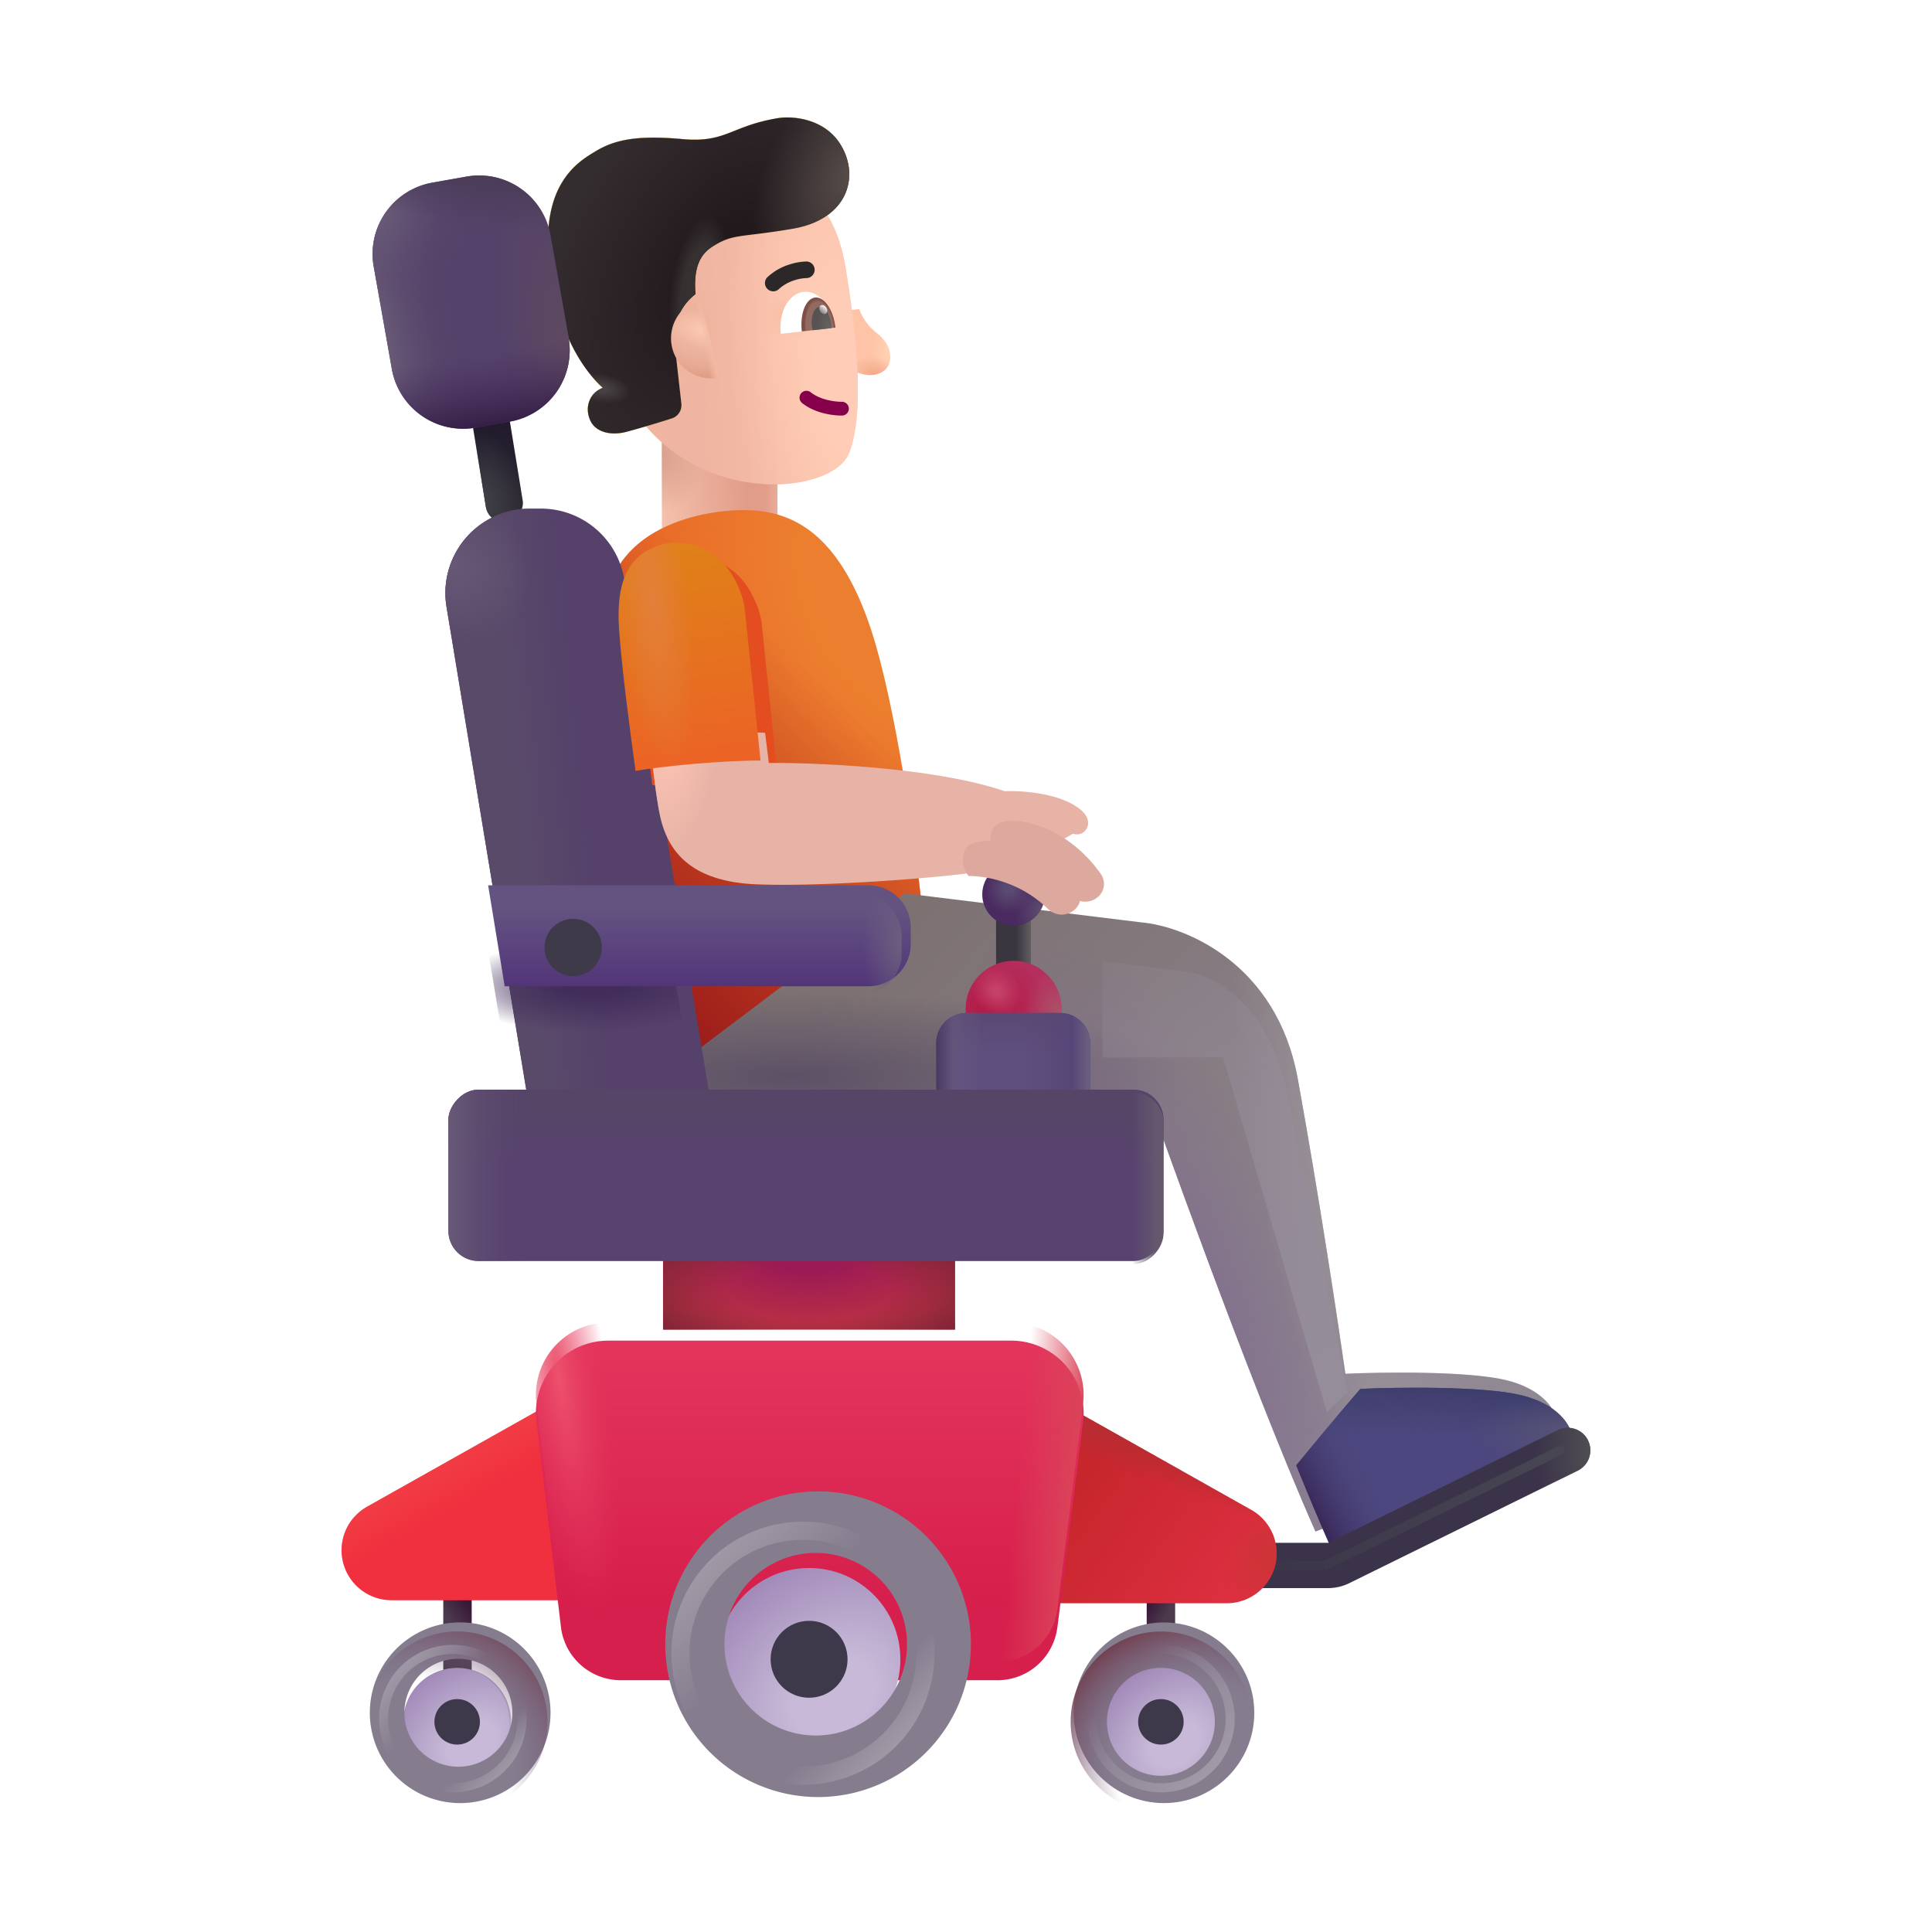 <svg xmlns="http://www.w3.org/2000/svg" width="1em" height="1em" viewBox="0 0 32 32"><g fill="none"><path fill="url(#IconifyId195ad048a32870fdf129993)" d="M0 0h1.914v2.752H0z" transform="matrix(-1 0 0 1 12.877 6.959)"/><path fill="url(#IconifyId195ad048a32870fdf129994)" d="M0 0h1.914v2.752H0z" transform="matrix(-1 0 0 1 12.877 6.959)"/><path fill="url(#IconifyId195ad048a32870fdf130046)" d="M0 0h1.914v2.752H0z" transform="matrix(-1 0 0 1 12.877 6.959)"/><path fill="#EC7F2F" d="m15.27 15.022l-3.792 3.118l-1.44-8.172c.196-1.362 1.875-1.576 2.518-1.507c.642.068 1.37.437 1.875 1.978c.405 1.234.728 3.57.84 4.583"/><path fill="url(#IconifyId195ad048a32870fdf129995)" d="m15.27 15.022l-3.792 3.118l-1.44-8.172c.196-1.362 1.875-1.576 2.518-1.507c.642.068 1.37.437 1.875 1.978c.405 1.234.728 3.57.84 4.583"/><path fill="url(#IconifyId195ad048a32870fdf130047)" d="m15.27 15.022l-3.792 3.118l-1.44-8.172c.196-1.362 1.875-1.576 2.518-1.507c.642.068 1.37.437 1.875 1.978c.405 1.234.728 3.57.84 4.583"/><g filter="url(#IconifyId195ad048a32870fdf130080)"><path fill="url(#IconifyId195ad048a32870fdf130048)" d="m19.15 15.527l-3.914-.48l-4.53 3.426h8.582s1.636 4.634 2.75 7.144c1.096-.411 4-1.833 4-1.833c-.02-.163-.218-.526-.849-.677c-.63-.15-2.033-.131-2.655-.103c-.117-.825-.439-2.956-.788-4.882s-1.876-2.532-2.595-2.595"/><path fill="url(#IconifyId195ad048a32870fdf129996)" d="m19.15 15.527l-3.914-.48l-4.53 3.426h8.582s1.636 4.634 2.75 7.144c1.096-.411 4-1.833 4-1.833c-.02-.163-.218-.526-.849-.677c-.63-.15-2.033-.131-2.655-.103c-.117-.825-.439-2.956-.788-4.882s-1.876-2.532-2.595-2.595"/><path fill="url(#IconifyId195ad048a32870fdf129997)" d="m19.15 15.527l-3.914-.48l-4.53 3.426h8.582s1.636 4.634 2.75 7.144c1.096-.411 4-1.833 4-1.833c-.02-.163-.218-.526-.849-.677c-.63-.15-2.033-.131-2.655-.103c-.117-.825-.439-2.956-.788-4.882s-1.876-2.532-2.595-2.595"/><path fill="url(#IconifyId195ad048a32870fdf129998)" d="m19.15 15.527l-3.914-.48l-4.53 3.426h8.582s1.636 4.634 2.75 7.144c1.096-.411 4-1.833 4-1.833c-.02-.163-.218-.526-.849-.677c-.63-.15-2.033-.131-2.655-.103c-.117-.825-.439-2.956-.788-4.882s-1.876-2.532-2.595-2.595"/></g><path fill="#4C477E" d="M21.47 24.271c.196.485.388.943.567 1.346c1.097-.411 4-1.833 4-1.833c-.02-.163-.217-.526-.848-.677c-.63-.15-2.033-.131-2.655-.103c0-.006-.48.55-1.065 1.267"/><path fill="url(#IconifyId195ad048a32870fdf129999)" d="M21.47 24.271c.196.485.388.943.567 1.346c1.097-.411 4-1.833 4-1.833c-.02-.163-.217-.526-.848-.677c-.63-.15-2.033-.131-2.655-.103c0-.006-.48.55-1.065 1.267"/><path fill="url(#IconifyId195ad048a32870fdf130049)" d="M21.47 24.271c.196.485.388.943.567 1.346c1.097-.411 4-1.833 4-1.833c-.02-.163-.217-.526-.848-.677c-.63-.15-2.033-.131-2.655-.103c0-.006-.48.55-1.065 1.267"/><path fill="url(#IconifyId195ad048a32870fdf130000)" d="M21.47 24.271c.196.485.388.943.567 1.346c1.097-.411 4-1.833 4-1.833c-.02-.163-.217-.526-.848-.677c-.63-.15-2.033-.131-2.655-.103c0-.006-.48.55-1.065 1.267"/><path fill="url(#IconifyId195ad048a32870fdf130050)" d="M0 0h.578v1.285H0z" transform="matrix(-1 0 0 1 17.076 15.124)"/><path fill="url(#IconifyId195ad048a32870fdf130051)" d="M0 0h.471v1.492H0z" transform="matrix(-1 0 0 1 7.813 26.315)"/><path fill="url(#IconifyId195ad048a32870fdf130052)" d="M0 0h.471v1.492H0z" transform="matrix(-1 0 0 1 19.464 26.315)"/><g filter="url(#IconifyId195ad048a32870fdf130081)"><path fill="#3B3349" fill-rule="evenodd" d="M26.303 23.857a.375.375 0 0 0-.502-.17l-3.788 1.864l-.01.003h-1.427a.375.375 0 0 0 0 .75h1.426a.8.8 0 0 0 .343-.08l3.787-1.865a.375.375 0 0 0 .17-.502" clip-rule="evenodd"/><path fill="url(#IconifyId195ad048a32870fdf130001)" fill-rule="evenodd" d="M26.303 23.857a.375.375 0 0 0-.502-.17l-3.788 1.864l-.01.003h-1.427a.375.375 0 0 0 0 .75h1.426a.8.8 0 0 0 .343-.08l3.787-1.865a.375.375 0 0 0 .17-.502" clip-rule="evenodd"/></g><g filter="url(#IconifyId195ad048a32870fdf130082)"><path stroke="url(#IconifyId195ad048a32870fdf130053)" stroke-linecap="round" stroke-width=".15" d="m25.842 24.023l-3.89 1.906h-1.227"/></g><circle cx=".794" cy=".794" r=".794" fill="url(#IconifyId195ad048a32870fdf130002)" transform="matrix(-1 0 0 1 17.582 15.915)"/><circle cx=".794" cy=".794" r=".794" fill="url(#IconifyId195ad048a32870fdf130003)" transform="matrix(-1 0 0 1 17.582 15.915)"/><circle cx=".794" cy=".794" r=".794" fill="url(#IconifyId195ad048a32870fdf130004)" transform="matrix(-1 0 0 1 17.582 15.915)"/><circle cx=".518" cy=".518" r=".518" fill="#4A2A60" transform="matrix(-1 0 0 1 17.305 14.296)"/><circle cx=".518" cy=".518" r=".518" fill="url(#IconifyId195ad048a32870fdf130005)" transform="matrix(-1 0 0 1 17.305 14.296)"/><circle cx=".518" cy=".518" r=".518" fill="url(#IconifyId195ad048a32870fdf130006)" transform="matrix(-1 0 0 1 17.305 14.296)"/><g filter="url(#IconifyId195ad048a32870fdf130083)"><path fill="url(#IconifyId195ad048a32870fdf130054)" d="m20.72 25.156l-3.058-1.72l-.961 3.269h3.62a.827.827 0 0 0 .4-1.549"/><path fill="url(#IconifyId195ad048a32870fdf130007)" d="m20.72 25.156l-3.058-1.72l-.961 3.269h3.62a.827.827 0 0 0 .4-1.549"/><path fill="url(#IconifyId195ad048a32870fdf130055)" d="m20.72 25.156l-3.058-1.72l-.961 3.269h3.62a.827.827 0 0 0 .4-1.549"/></g><g filter="url(#IconifyId195ad048a32870fdf130084)"><path fill="#F0303E" d="m6.08 25.156l3.059-1.72l1.054 3.269H6.48a.827.827 0 0 1-.399-1.549"/><path fill="url(#IconifyId195ad048a32870fdf130056)" d="m6.08 25.156l3.059-1.72l1.054 3.269H6.48a.827.827 0 0 1-.399-1.549"/></g><path fill="#5E4F7F" d="M18.056 17.278a.5.5 0 0 0-.5-.5h-1.549a.5.5 0 0 0-.5.5v.82h2.549z"/><path fill="url(#IconifyId195ad048a32870fdf130057)" d="M18.056 17.278a.5.5 0 0 0-.5-.5h-1.549a.5.5 0 0 0-.5.5v.82h2.549z"/><path fill="url(#IconifyId195ad048a32870fdf130058)" d="M18.056 17.278a.5.5 0 0 0-.5-.5h-1.549a.5.5 0 0 0-.5.5v.82h2.549z"/><path fill="url(#IconifyId195ad048a32870fdf130059)" d="M18.056 17.278a.5.5 0 0 0-.5-.5h-1.549a.5.5 0 0 0-.5.5v.82h2.549z"/><path fill="url(#IconifyId195ad048a32870fdf130060)" d="M18.056 17.278a.5.5 0 0 0-.5-.5h-1.549a.5.5 0 0 0-.5.5v.82h2.549z"/><path fill="url(#IconifyId195ad048a32870fdf130061)" d="M18.056 17.278a.5.5 0 0 0-.5-.5h-1.549a.5.5 0 0 0-.5.5v.82h2.549z"/><rect width=".619" height="2.008" fill="url(#IconifyId195ad048a32870fdf130062)" rx=".31" transform="scale(-1 1)rotate(9.205 -45.303 -48.78)"/><rect width=".619" height="2.008" fill="url(#IconifyId195ad048a32870fdf130008)" rx=".31" transform="scale(-1 1)rotate(9.205 -45.303 -48.78)"/><path fill="url(#IconifyId195ad048a32870fdf130009)" d="M0 0h4.836v1.273H0z" transform="matrix(-1 0 0 1 15.818 20.749)"/><path fill="url(#IconifyId195ad048a32870fdf130010)" d="M0 0h4.836v1.273H0z" transform="matrix(-1 0 0 1 15.818 20.749)"/><g filter="url(#IconifyId195ad048a32870fdf130085)"><path fill="#55416A" d="M10.04 9.296a1.4 1.4 0 0 0-1.382-1.172h-.182a1.4 1.4 0 0 0-1.38 1.628l1.378 8.346h3.02z"/><path fill="url(#IconifyId195ad048a32870fdf130063)" d="M10.04 9.296a1.4 1.4 0 0 0-1.382-1.172h-.182a1.4 1.4 0 0 0-1.38 1.628l1.378 8.346h3.02z"/><path fill="url(#IconifyId195ad048a32870fdf130011)" d="M10.04 9.296a1.4 1.4 0 0 0-1.382-1.172h-.182a1.4 1.4 0 0 0-1.38 1.628l1.378 8.346h3.02z"/></g><path fill="url(#IconifyId195ad048a32870fdf130012)" d="M10.04 9.296a1.4 1.4 0 0 0-1.382-1.172h-.182a1.4 1.4 0 0 0-1.38 1.628l1.378 8.346h3.02z"/><g filter="url(#IconifyId195ad048a32870fdf130086)"><rect width="11.844" height="2.839" fill="#58426F" rx=".5" transform="matrix(-1 0 0 1 19.271 18.098)"/><rect width="11.844" height="2.839" fill="url(#IconifyId195ad048a32870fdf130064)" rx=".5" transform="matrix(-1 0 0 1 19.271 18.098)"/><rect width="11.844" height="2.839" fill="url(#IconifyId195ad048a32870fdf130065)" rx=".5" transform="matrix(-1 0 0 1 19.271 18.098)"/></g><rect width="11.844" height="2.839" fill="url(#IconifyId195ad048a32870fdf130066)" rx=".5" transform="matrix(-1 0 0 1 19.271 18.098)"/><g filter="url(#IconifyId195ad048a32870fdf130087)"><path fill="url(#IconifyId195ad048a32870fdf130067)" d="M14.935 15.514a.7.7 0 0 0-.7-.7h-6.3l.274 1.671h6.026a.7.7 0 0 0 .7-.7z"/></g><path fill="url(#IconifyId195ad048a32870fdf130013)" d="M14.935 15.514a.7.7 0 0 0-.7-.7h-6.3l.274 1.671h6.026a.7.7 0 0 0 .7-.7z"/><circle cx=".475" cy=".475" r=".475" fill="#3E3A4A" transform="matrix(-1 0 0 1 9.968 15.218)"/><g filter="url(#IconifyId195ad048a32870fdf130088)"><circle cx="1.496" cy="1.496" r="1.496" fill="#857D8E" transform="matrix(-1 0 0 1 20.725 27.023)"/></g><circle cx="1.496" cy="1.496" r="1.496" fill="url(#IconifyId195ad048a32870fdf130014)" transform="matrix(-1 0 0 1 20.725 27.023)"/><circle cx=".894" cy=".894" r=".894" fill="url(#IconifyId195ad048a32870fdf130015)" transform="matrix(-1 0 0 1 20.122 27.625)"/><circle cx=".894" cy=".894" r=".894" fill="url(#IconifyId195ad048a32870fdf130016)" transform="matrix(-1 0 0 1 8.466 27.625)"/><g filter="url(#IconifyId195ad048a32870fdf130089)"><path fill="#857D8E" fill-rule="evenodd" d="M7.572 30.015a1.496 1.496 0 1 1 0-2.993a1.496 1.496 0 0 1 0 2.993m0-.603a.894.894 0 1 1 0-1.787a.894.894 0 0 1 0 1.787" clip-rule="evenodd"/></g><path fill="url(#IconifyId195ad048a32870fdf130017)" fill-rule="evenodd" d="M7.572 30.015a1.496 1.496 0 1 1 0-2.993a1.496 1.496 0 0 1 0 2.993m0-.603a.894.894 0 1 1 0-1.787a.894.894 0 0 1 0 1.787" clip-rule="evenodd"/><g filter="url(#IconifyId195ad048a32870fdf130090)"><circle cx=".377" cy=".377" r=".377" fill="#3E384B" transform="matrix(-1 0 0 1 19.605 28.142)"/></g><g filter="url(#IconifyId195ad048a32870fdf130091)"><circle cx=".377" cy=".377" r=".377" fill="#3E384B" transform="matrix(-1 0 0 1 7.949 28.142)"/></g><g filter="url(#IconifyId195ad048a32870fdf130092)"><path fill="url(#IconifyId195ad048a32870fdf130068)" d="m17.514 26.654l.425-3.4a1.2 1.2 0 0 0-1.191-1.349h-6.672a1.2 1.2 0 0 0-1.191 1.343l.406 3.4a1 1 0 0 0 .993.882h6.237a1 1 0 0 0 .992-.876"/></g><path fill="url(#IconifyId195ad048a32870fdf130069)" d="m17.514 26.654l.425-3.4a1.2 1.2 0 0 0-1.191-1.349h-6.672a1.2 1.2 0 0 0-1.191 1.343l.406 3.4a1 1 0 0 0 .993.882h6.237a1 1 0 0 0 .992-.876"/><path fill="url(#IconifyId195ad048a32870fdf130018)" d="m17.514 26.654l.425-3.4a1.2 1.2 0 0 0-1.191-1.349h-6.672a1.2 1.2 0 0 0-1.191 1.343l.406 3.4a1 1 0 0 0 .993.882h6.237a1 1 0 0 0 .992-.876"/><circle cx="1.512" cy="1.512" r="1.512" fill="url(#IconifyId195ad048a32870fdf130019)" transform="matrix(-1 0 0 1 14.913 25.971)"/><g filter="url(#IconifyId195ad048a32870fdf130093)"><path fill="#857D8E" fill-rule="evenodd" d="M13.4 30.015a2.531 2.531 0 1 1 0-5.063a2.531 2.531 0 0 1 0 5.063m0-1.02a1.512 1.512 0 1 1 0-3.023a1.512 1.512 0 0 1 0 3.023" clip-rule="evenodd"/></g><g filter="url(#IconifyId195ad048a32870fdf130094)"><path stroke="url(#IconifyId195ad048a32870fdf130070)" stroke-width=".3" d="M13.3 29.412a2.029 2.029 0 1 1 0-4.058a2.029 2.029 0 0 1 0 4.058Z" clip-rule="evenodd"/></g><g filter="url(#IconifyId195ad048a32870fdf130095)"><path stroke="url(#IconifyId195ad048a32870fdf130071)" stroke-width=".15" d="M7.5 29.612a1.146 1.146 0 1 1 0-2.292a1.146 1.146 0 0 1 0 2.292Z" clip-rule="evenodd"/></g><g filter="url(#IconifyId195ad048a32870fdf130096)"><path fill="#E44D1F" d="m12.614 10.31l.262 2.525c-.687 0-1.69.102-2.07.172c-.074-.522-.232-1.725-.274-2.355c-.05-.788.17-1.098.424-1.268c.155-.103.596-.3 1.084 0c.39.24.545.717.574.925"/></g><g filter="url(#IconifyId195ad048a32870fdf130097)"><path stroke="url(#IconifyId195ad048a32870fdf130072)" stroke-width=".15" d="M19.229 29.612a1.146 1.146 0 1 1 0-2.292a1.146 1.146 0 0 1 0 2.292Z" clip-rule="evenodd"/></g><g filter="url(#IconifyId195ad048a32870fdf130098)"><circle cx=".637" cy=".637" r=".637" fill="#3E384B" transform="matrix(-1 0 0 1 14.038 26.846)"/></g><g filter="url(#IconifyId195ad048a32870fdf130099)"><path fill="#E6B3A6" d="m12.534 12.937l-.062-.5a5.2 5.2 0 0 0-1.883.265c.01.164.05.597.125 1.016c.094.523.367 1.184 1.633 1.23c1.265.047 3.468-.152 3.726-.222a2 2 0 0 1 .532-.063l.968-.555c.195.07.375-.187.133-.39c-.325-.281-.98-.326-1.266-.313c-1.125-.387-3.073-.474-3.906-.468"/><path fill="url(#IconifyId195ad048a32870fdf130020)" d="m12.534 12.937l-.062-.5a5.2 5.2 0 0 0-1.883.265c.01.164.05.597.125 1.016c.094.523.367 1.184 1.633 1.23c1.265.047 3.468-.152 3.726-.222a2 2 0 0 1 .532-.063l.968-.555c.195.07.375-.187.133-.39c-.325-.281-.98-.326-1.266-.313c-1.125-.387-3.073-.474-3.906-.468"/></g><g filter="url(#IconifyId195ad048a32870fdf130100)"><path fill="#DDA89D" d="M18.239 14.585c-.367-.533-.853-.754-1.057-.812c-.215-.083-.641-.137-.735.051a.43.43 0 0 0 .023.422c.643.083 1.02.403 1.261.675a.32.32 0 0 0 .44.047a.284.284 0 0 0 .068-.383"/></g><g filter="url(#IconifyId195ad048a32870fdf130101)"><path fill="#DDA89D" d="M17.836 14.776c-.417-.495-.921-.668-1.13-.707c-.223-.062-.651-.075-.726.121a.43.43 0 0 0 .062.418a1.95 1.95 0 0 1 1.32.55a.32.32 0 0 0 .442.005a.284.284 0 0 0 .032-.387"/></g><path fill="url(#IconifyId195ad048a32870fdf130021)" d="M14.511 5.508a.9.9 0 0 1-.28-.389l-.164.019l.115 1.022c.21.102.486.051.548-.144c.053-.168-.022-.361-.219-.508"/><path fill="url(#IconifyId195ad048a32870fdf130022)" d="M14.511 5.508a.9.9 0 0 1-.28-.389l-.164.019l.115 1.022c.21.102.486.051.548-.144c.053-.168-.022-.361-.219-.508"/><g filter="url(#IconifyId195ad048a32870fdf130102)"><path fill="url(#IconifyId195ad048a32870fdf130073)" d="M14.21 4.655c-.118-.724-.393-1.049-.516-1.139l-3.392.383l.267 2.881c1.005 1.84 3.418 1.652 3.699.914s.077-2.2-.059-3.039"/><path fill="url(#IconifyId195ad048a32870fdf130023)" d="M14.21 4.655c-.118-.724-.393-1.049-.516-1.139l-3.392.383l.267 2.881c1.005 1.84 3.418 1.652 3.699.914s.077-2.2-.059-3.039"/><path fill="url(#IconifyId195ad048a32870fdf130024)" d="M14.21 4.655c-.118-.724-.393-1.049-.516-1.139l-3.392.383l.267 2.881c1.005 1.84 3.418 1.652 3.699.914s.077-2.2-.059-3.039"/><path fill="url(#IconifyId195ad048a32870fdf130025)" d="M14.21 4.655c-.118-.724-.393-1.049-.516-1.139l-3.392.383l.267 2.881c1.005 1.84 3.418 1.652 3.699.914s.077-2.2-.059-3.039"/></g><g filter="url(#IconifyId195ad048a32870fdf130103)"><path fill="#FFBA23" d="M13.914 2.532c-.266-.418-.786-.467-1.037-.424c-.776.13-.852.412-1.575.346c-.764-.07-1.127.016-1.43.197l-.006.004c-.299.178-.917.548-.767 1.881c.138 1.228.65 1.828.887 2.036l-.04.02c-.201.099-.263.333-.163.535c.085.172.324.25.605.172c.322-.088.557-.16.741-.219a.23.23 0 0 0 .157-.242l-.114-1.011a.9.9 0 0 1 .347-.805c-.035-.442.077-.66.285-.79c.345-.218.468-.144 1.333-.295c.917-.16 1.109-.881.777-1.405"/><path fill="url(#IconifyId195ad048a32870fdf130026)" d="M13.914 2.532c-.266-.418-.786-.467-1.037-.424c-.776.13-.852.412-1.575.346c-.764-.07-1.127.016-1.43.197l-.006.004c-.299.178-.917.548-.767 1.881c.138 1.228.65 1.828.887 2.036l-.04.02c-.201.099-.263.333-.163.535c.085.172.324.25.605.172c.322-.088.557-.16.741-.219a.23.23 0 0 0 .157-.242l-.114-1.011a.9.9 0 0 1 .347-.805c-.035-.442.077-.66.285-.79c.345-.218.468-.144 1.333-.295c.917-.16 1.109-.881.777-1.405"/><path fill="url(#IconifyId195ad048a32870fdf130027)" d="M13.914 2.532c-.266-.418-.786-.467-1.037-.424c-.776.13-.852.412-1.575.346c-.764-.07-1.127.016-1.43.197l-.006.004c-.299.178-.917.548-.767 1.881c.138 1.228.65 1.828.887 2.036l-.04.02c-.201.099-.263.333-.163.535c.085.172.324.25.605.172c.322-.088.557-.16.741-.219a.23.23 0 0 0 .157-.242l-.114-1.011a.9.9 0 0 1 .347-.805c-.035-.442.077-.66.285-.79c.345-.218.468-.144 1.333-.295c.917-.16 1.109-.881.777-1.405"/><path fill="url(#IconifyId195ad048a32870fdf130028)" d="M13.914 2.532c-.266-.418-.786-.467-1.037-.424c-.776.13-.852.412-1.575.346c-.764-.07-1.127.016-1.43.197l-.006.004c-.299.178-.917.548-.767 1.881c.138 1.228.65 1.828.887 2.036l-.04.02c-.201.099-.263.333-.163.535c.085.172.324.25.605.172c.322-.088.557-.16.741-.219a.23.23 0 0 0 .157-.242l-.114-1.011a.9.9 0 0 1 .347-.805c-.035-.442.077-.66.285-.79c.345-.218.468-.144 1.333-.295c.917-.16 1.109-.881.777-1.405"/><path fill="url(#IconifyId195ad048a32870fdf130029)" d="M13.914 2.532c-.266-.418-.786-.467-1.037-.424c-.776.13-.852.412-1.575.346c-.764-.07-1.127.016-1.43.197l-.006.004c-.299.178-.917.548-.767 1.881c.138 1.228.65 1.828.887 2.036l-.04.02c-.201.099-.263.333-.163.535c.085.172.324.25.605.172c.322-.088.557-.16.741-.219a.23.23 0 0 0 .157-.242l-.114-1.011a.9.9 0 0 1 .347-.805c-.035-.442.077-.66.285-.79c.345-.218.468-.144 1.333-.295c.917-.16 1.109-.881.777-1.405"/><path fill="url(#IconifyId195ad048a32870fdf130030)" d="M13.914 2.532c-.266-.418-.786-.467-1.037-.424c-.776.13-.852.412-1.575.346c-.764-.07-1.127.016-1.43.197l-.006.004c-.299.178-.917.548-.767 1.881c.138 1.228.65 1.828.887 2.036l-.04.02c-.201.099-.263.333-.163.535c.085.172.324.25.605.172c.322-.088.557-.16.741-.219a.23.23 0 0 0 .157-.242l-.114-1.011a.9.9 0 0 1 .347-.805c-.035-.442.077-.66.285-.79c.345-.218.468-.144 1.333-.295c.917-.16 1.109-.881.777-1.405"/></g><g filter="url(#IconifyId195ad048a32870fdf130104)"><path fill="url(#IconifyId195ad048a32870fdf130031)" d="M13.914 2.532c-.266-.418-.786-.467-1.037-.424c-.776.13-.852.412-1.575.346c-.764-.07-1.127.016-1.43.197l-.006.004c-.299.178-.917.548-.767 1.881c.138 1.228.65 1.828.887 2.036l-.04.02c-.201.099-.263.333-.163.535c.085.172.324.25.605.172c.322-.088.557-.16.741-.219a.23.23 0 0 0 .157-.242l-.114-1.011a.9.9 0 0 1 .347-.805c-.035-.442.077-.66.285-.79c.345-.218.468-.144 1.333-.295c.917-.16 1.109-.881.777-1.405"/><path fill="url(#IconifyId195ad048a32870fdf130032)" d="M13.914 2.532c-.266-.418-.786-.467-1.037-.424c-.776.13-.852.412-1.575.346c-.764-.07-1.127.016-1.43.197l-.006.004c-.299.178-.917.548-.767 1.881c.138 1.228.65 1.828.887 2.036l-.04.02c-.201.099-.263.333-.163.535c.085.172.324.25.605.172c.322-.088.557-.16.741-.219a.23.23 0 0 0 .157-.242l-.114-1.011a.9.9 0 0 1 .347-.805c-.035-.442.077-.66.285-.79c.345-.218.468-.144 1.333-.295c.917-.16 1.109-.881.777-1.405"/><path fill="url(#IconifyId195ad048a32870fdf130033)" d="M13.914 2.532c-.266-.418-.786-.467-1.037-.424c-.776.13-.852.412-1.575.346c-.764-.07-1.127.016-1.43.197l-.006.004c-.299.178-.917.548-.767 1.881c.138 1.228.65 1.828.887 2.036l-.04.02c-.201.099-.263.333-.163.535c.085.172.324.25.605.172c.322-.088.557-.16.741-.219a.23.23 0 0 0 .157-.242l-.114-1.011a.9.9 0 0 1 .347-.805c-.035-.442.077-.66.285-.79c.345-.218.468-.144 1.333-.295c.917-.16 1.109-.881.777-1.405"/></g><g filter="url(#IconifyId195ad048a32870fdf130105)"><path fill="url(#IconifyId195ad048a32870fdf130034)" d="M13.914 2.532c-.266-.418-.786-.467-1.037-.424c-.776.13-.852.412-1.575.346c-.764-.07-1.127.016-1.43.197l-.006.004c-.299.178-.917.548-.767 1.881c.138 1.228.65 1.828.887 2.036l-.04.02c-.201.099-.263.333-.163.535c.085.172.324.25.605.172c.322-.088.557-.16.741-.219a.23.23 0 0 0 .157-.242l-.114-1.011a.9.9 0 0 1 .347-.805c-.035-.442.077-.66.285-.79c.345-.218.468-.144 1.333-.295c.917-.16 1.109-.881.777-1.405"/><path fill="url(#IconifyId195ad048a32870fdf130035)" d="M13.914 2.532c-.266-.418-.786-.467-1.037-.424c-.776.13-.852.412-1.575.346c-.764-.07-1.127.016-1.43.197l-.006.004c-.299.178-.917.548-.767 1.881c.138 1.228.65 1.828.887 2.036l-.04.02c-.201.099-.263.333-.163.535c.085.172.324.25.605.172c.322-.088.557-.16.741-.219a.23.23 0 0 0 .157-.242l-.114-1.011a.9.9 0 0 1 .347-.805c-.035-.442.077-.66.285-.79c.345-.218.468-.144 1.333-.295c.917-.16 1.109-.881.777-1.405"/><path fill="url(#IconifyId195ad048a32870fdf130036)" d="M13.914 2.532c-.266-.418-.786-.467-1.037-.424c-.776.13-.852.412-1.575.346c-.764-.07-1.127.016-1.43.197l-.006.004c-.299.178-.917.548-.767 1.881c.138 1.228.65 1.828.887 2.036l-.04.02c-.201.099-.263.333-.163.535c.085.172.324.25.605.172c.322-.088.557-.16.741-.219a.23.23 0 0 0 .157-.242l-.114-1.011a.9.9 0 0 1 .347-.805c-.035-.442.077-.66.285-.79c.345-.218.468-.144 1.333-.295c.917-.16 1.109-.881.777-1.405"/><path fill="url(#IconifyId195ad048a32870fdf130037)" d="M13.914 2.532c-.266-.418-.786-.467-1.037-.424c-.776.13-.852.412-1.575.346c-.764-.07-1.127.016-1.43.197l-.006.004c-.299.178-.917.548-.767 1.881c.138 1.228.65 1.828.887 2.036l-.04.02c-.201.099-.263.333-.163.535c.085.172.324.25.605.172c.322-.088.557-.16.741-.219a.23.23 0 0 0 .157-.242l-.114-1.011a.9.9 0 0 1 .347-.805c-.035-.442.077-.66.285-.79c.345-.218.468-.144 1.333-.295c.917-.16 1.109-.881.777-1.405"/></g><path fill="url(#IconifyId195ad048a32870fdf130038)" d="m11.924 6.251l-.329-1.288a.665.665 0 0 0 .329 1.288"/><path fill="url(#IconifyId195ad048a32870fdf130039)" d="m11.924 6.251l-.329-1.288a.665.665 0 0 0 .329 1.288"/><path fill="url(#IconifyId195ad048a32870fdf130074)" d="m11.924 6.251l-.329-1.288a.665.665 0 0 0 .329 1.288"/><path fill="#86004C" fill-rule="evenodd" d="M13.267 6.517a.114.114 0 0 0 .02.16c.24.188.559.207.66.206a.114.114 0 0 0-.003-.228c-.086 0-.34-.019-.517-.158a.114.114 0 0 0-.16.02" clip-rule="evenodd"/><g filter="url(#IconifyId195ad048a32870fdf130106)"><path fill="#2C2828" fill-rule="evenodd" d="M13.259 4.542a.7.7 0 0 1 .195-.036a.137.137 0 0 0 .003-.275a1 1 0 0 0-.282.05a.94.94 0 0 0-.353.2a.137.137 0 1 0 .186.2a.7.7 0 0 1 .25-.139" clip-rule="evenodd"/></g><path fill="#fff" d="m13.83 5.429l-.898.1c-.04-.355.128-.666.377-.694c.248-.028.481.238.521.594"/><path fill="url(#IconifyId195ad048a32870fdf130040)" d="M13.28 5.49v-.004c-.032-.29.066-.54.22-.558c.153-.017.304.205.337.495v.004z"/><path fill="url(#IconifyId195ad048a32870fdf130041)" d="m13.458 5.47l-.011-.065c-.019-.169.037-.313.125-.323s.175.118.194.287l.004.066z"/><ellipse cx=".059" cy=".08" fill="url(#IconifyId195ad048a32870fdf130075)" rx=".059" ry=".08" transform="scale(-1 1)rotate(31.039 -15.875 -22.055)"/><path fill="#55426A" d="M9.118 3.897a1.2 1.2 0 0 0-1.391-.972l-.565.1a1.2 1.2 0 0 0-.972 1.39l.3 1.696a1.2 1.2 0 0 0 1.39.972l.566-.1a1.2 1.2 0 0 0 .972-1.39z"/><path fill="url(#IconifyId195ad048a32870fdf130042)" d="M9.118 3.897a1.2 1.2 0 0 0-1.391-.972l-.565.1a1.2 1.2 0 0 0-.972 1.39l.3 1.696a1.2 1.2 0 0 0 1.39.972l.566-.1a1.2 1.2 0 0 0 .972-1.39z"/><path fill="url(#IconifyId195ad048a32870fdf130076)" d="M9.118 3.897a1.2 1.2 0 0 0-1.391-.972l-.565.1a1.2 1.2 0 0 0-.972 1.39l.3 1.696a1.2 1.2 0 0 0 1.39.972l.566-.1a1.2 1.2 0 0 0 .972-1.39z"/><path fill="url(#IconifyId195ad048a32870fdf130077)" d="M9.118 3.897a1.2 1.2 0 0 0-1.391-.972l-.565.1a1.2 1.2 0 0 0-.972 1.39l.3 1.696a1.2 1.2 0 0 0 1.39.972l.566-.1a1.2 1.2 0 0 0 .972-1.39z"/><path fill="url(#IconifyId195ad048a32870fdf130043)" d="M9.118 3.897a1.2 1.2 0 0 0-1.391-.972l-.565.1a1.2 1.2 0 0 0-.972 1.39l.3 1.696a1.2 1.2 0 0 0 1.39.972l.566-.1a1.2 1.2 0 0 0 .972-1.39z"/><path fill="url(#IconifyId195ad048a32870fdf130044)" d="M9.118 3.897a1.2 1.2 0 0 0-1.391-.972l-.565.1a1.2 1.2 0 0 0-.972 1.39l.3 1.696a1.2 1.2 0 0 0 1.39.972l.566-.1a1.2 1.2 0 0 0 .972-1.39z"/><g filter="url(#IconifyId195ad048a32870fdf130107)"><path fill="url(#IconifyId195ad048a32870fdf130078)" d="m21.29 17.983l1.031 5.078l-.344.329l-1.718-5.875h-2V15.92l1.281.156c1.125.125 1.636 1.323 1.75 1.906"/></g><path fill="url(#IconifyId195ad048a32870fdf130079)" d="m12.334 10.071l.263 2.526c-.688 0-1.692.101-2.07.172c-.074-.522-.233-1.725-.274-2.355c-.052-.788.17-1.099.424-1.268c.154-.103.595-.3 1.083 0c.39.24.545.717.574.925"/><path fill="url(#IconifyId195ad048a32870fdf130045)" d="m12.334 10.071l.263 2.526c-.688 0-1.692.101-2.07.172c-.074-.522-.233-1.725-.274-2.355c-.052-.788.17-1.099.424-1.268c.154-.103.595-.3 1.083 0c.39.24.545.717.574.925"/><defs><radialGradient id="IconifyId195ad048a32870fdf129993" cx="0" cy="0" r="1" gradientTransform="rotate(11.961 -9.414 1.41)scale(1.733 6.214)" gradientUnits="userSpaceOnUse"><stop offset=".194" stop-color="#E19D8A"/><stop offset="1" stop-color="#F5C1AB"/></radialGradient><radialGradient id="IconifyId195ad048a32870fdf129994" cx="0" cy="0" r="1" gradientTransform="matrix(-.377 .923 -.704 -.288 2.032 .524)" gradientUnits="userSpaceOnUse"><stop stop-color="#D49C8A"/><stop offset="1" stop-color="#D49C8A" stop-opacity="0"/></radialGradient><radialGradient id="IconifyId195ad048a32870fdf129995" cx="0" cy="0" r="1" gradientTransform="matrix(-4.625 4.75 -5.309 -5.17 15.915 9.483)" gradientUnits="userSpaceOnUse"><stop offset=".367" stop-color="#E75C22" stop-opacity="0"/><stop offset="1" stop-color="#E75C22"/></radialGradient><radialGradient id="IconifyId195ad048a32870fdf129996" cx="0" cy="0" r="1" gradientTransform="matrix(2.125 -1 2.952 6.272 19.852 21.796)" gradientUnits="userSpaceOnUse"><stop stop-color="#816D8D"/><stop offset="1" stop-color="#816D8D" stop-opacity="0"/></radialGradient><radialGradient id="IconifyId195ad048a32870fdf129997" cx="0" cy="0" r="1" gradientTransform="matrix(0 -1.406 6.438 0 13.352 18.077)" gradientUnits="userSpaceOnUse"><stop stop-color="#5C5166"/><stop offset="1" stop-color="#5C5166" stop-opacity="0"/></radialGradient><radialGradient id="IconifyId195ad048a32870fdf129998" cx="0" cy="0" r="1" gradientTransform="matrix(-1.531 .313 -1.319 -6.463 22.634 19.671)" gradientUnits="userSpaceOnUse"><stop stop-color="#9D969D"/><stop stop-color="#9D969D"/><stop offset="1" stop-color="#9D969D" stop-opacity="0"/></radialGradient><radialGradient id="IconifyId195ad048a32870fdf129999" cx="0" cy="0" r="1" gradientTransform="matrix(.119 -1.824 6.038 .395 23.634 24.796)" gradientUnits="userSpaceOnUse"><stop offset=".584" stop-color="#3E3E6C" stop-opacity="0"/><stop offset="1" stop-color="#3E3E6C"/></radialGradient><radialGradient id="IconifyId195ad048a32870fdf130000" cx="0" cy="0" r="1" gradientTransform="matrix(-1.641 -.016 .006 -.605 25.93 23.718)" gradientUnits="userSpaceOnUse"><stop stop-color="#565476"/><stop offset="1" stop-color="#565476" stop-opacity="0"/></radialGradient><radialGradient id="IconifyId195ad048a32870fdf130001" cx="0" cy="0" r="1" gradientTransform="rotate(179.119 13.13 12.078)scale(1.016 2.266)" gradientUnits="userSpaceOnUse"><stop stop-color="#535154"/><stop offset="1" stop-color="#535154" stop-opacity="0"/></radialGradient><radialGradient id="IconifyId195ad048a32870fdf130002" cx="0" cy="0" r="1" gradientTransform="matrix(-.801 -.54 .535 -.794 1.17 .793)" gradientUnits="userSpaceOnUse"><stop stop-color="#B11943"/><stop offset="1" stop-color="#B52F5E"/></radialGradient><radialGradient id="IconifyId195ad048a32870fdf130003" cx="0" cy="0" r="1" gradientTransform="matrix(.273 -.336 .304 .248 1.076 .498)" gradientUnits="userSpaceOnUse"><stop offset=".133" stop-color="#C54169"/><stop offset="1" stop-color="#C54169" stop-opacity="0"/></radialGradient><radialGradient id="IconifyId195ad048a32870fdf130004" cx="0" cy="0" r="1" gradientTransform="matrix(.19 -.815 .575 .134 0 .944)" gradientUnits="userSpaceOnUse"><stop stop-color="#AB556A"/><stop offset="1" stop-color="#AB556A" stop-opacity="0"/></radialGradient><radialGradient id="IconifyId195ad048a32870fdf130005" cx="0" cy="0" r="1" gradientTransform="rotate(65.376 -.034 .67)scale(.413)" gradientUnits="userSpaceOnUse"><stop offset=".179" stop-color="#5A4A71"/><stop offset="1" stop-color="#5A4A71" stop-opacity="0"/></radialGradient><radialGradient id="IconifyId195ad048a32870fdf130006" cx="0" cy="0" r="1" gradientTransform="matrix(.414 -.125 .143 .472 .05 .79)" gradientUnits="userSpaceOnUse"><stop stop-color="#5E4E70"/><stop offset="1" stop-color="#5E4E70" stop-opacity="0"/></radialGradient><radialGradient id="IconifyId195ad048a32870fdf130007" cx="0" cy="0" r="1" gradientTransform="rotate(-158.199 13.01 10.952)scale(.757 .971)" gradientUnits="userSpaceOnUse"><stop stop-color="#CC3437"/><stop offset="1" stop-color="#CC3437" stop-opacity="0"/></radialGradient><radialGradient id="IconifyId195ad048a32870fdf130008" cx="0" cy="0" r="1" gradientTransform="rotate(-90.544 1.095 .493)scale(1.193 .677)" gradientUnits="userSpaceOnUse"><stop stop-color="#404047"/><stop offset="1" stop-color="#404047" stop-opacity="0"/></radialGradient><radialGradient id="IconifyId195ad048a32870fdf130009" cx="0" cy="0" r="1" gradientTransform="matrix(0 1.164 -2.98 0 2.418 .11)" gradientUnits="userSpaceOnUse"><stop offset=".161" stop-color="#9C1A55"/><stop offset="1" stop-color="#BB3143"/></radialGradient><radialGradient id="IconifyId195ad048a32870fdf130010" cx="0" cy="0" r="1" gradientTransform="matrix(0 1.363 -3.725 0 2.418 .637)" gradientUnits="userSpaceOnUse"><stop offset=".358" stop-color="#832538" stop-opacity="0"/><stop offset=".771" stop-color="#832538"/></radialGradient><radialGradient id="IconifyId195ad048a32870fdf130011" cx="0" cy="0" r="1" gradientTransform="matrix(1.105 .773 -.664 .948 7.216 9.072)" gradientUnits="userSpaceOnUse"><stop stop-color="#675876"/><stop offset="1" stop-color="#675876" stop-opacity="0"/></radialGradient><radialGradient id="IconifyId195ad048a32870fdf130012" cx="0" cy="0" r="1" gradientTransform="matrix(.014 .773 -2.388 .043 9.853 16.321)" gradientUnits="userSpaceOnUse"><stop offset=".208" stop-color="#422D5A"/><stop offset="1" stop-color="#422D5A" stop-opacity="0"/></radialGradient><radialGradient id="IconifyId195ad048a32870fdf130013" cx="0" cy="0" r="1" gradientTransform="rotate(-179.274 7.515 7.744)scale(.648 1.338)" gradientUnits="userSpaceOnUse"><stop offset=".032" stop-color="#6C5D7F"/><stop offset="1" stop-color="#6C5D7F" stop-opacity="0"/></radialGradient><radialGradient id="IconifyId195ad048a32870fdf130014" cx="0" cy="0" r="1" gradientTransform="matrix(1.719 -1.812 1.774 1.682 .89 2.258)" gradientUnits="userSpaceOnUse"><stop offset=".556" stop-color="#776287" stop-opacity="0"/><stop offset="1" stop-color="#71404F"/></radialGradient><radialGradient id="IconifyId195ad048a32870fdf130015" cx="0" cy="0" r="1" gradientTransform="rotate(-49.87 1.676 -.079)scale(1.462 1.87)" gradientUnits="userSpaceOnUse"><stop offset=".233" stop-color="#C7B9D7"/><stop offset="1" stop-color="#9C83B4"/></radialGradient><radialGradient id="IconifyId195ad048a32870fdf130016" cx="0" cy="0" r="1" gradientTransform="rotate(-49.87 1.676 -.079)scale(1.462 1.87)" gradientUnits="userSpaceOnUse"><stop offset=".233" stop-color="#C7B9D7"/><stop offset="1" stop-color="#9C83B4"/></radialGradient><radialGradient id="IconifyId195ad048a32870fdf130017" cx="0" cy="0" r="1" gradientTransform="rotate(-46.762 37.418 6.712)scale(2.874 2.812)" gradientUnits="userSpaceOnUse"><stop offset=".556" stop-color="#776287" stop-opacity="0"/><stop offset="1" stop-color="#71404F"/></radialGradient><radialGradient id="IconifyId195ad048a32870fdf130018" cx="0" cy="0" r="1" gradientTransform="matrix(.625 3.922 -.812 .129 9.256 22.827)" gradientUnits="userSpaceOnUse"><stop stop-color="#ED516C"/><stop offset="1" stop-color="#E2305A" stop-opacity="0"/></radialGradient><radialGradient id="IconifyId195ad048a32870fdf130019" cx="0" cy="0" r="1" gradientTransform="matrix(1.594 -1.891 2.42 2.04 1.11 2.121)" gradientUnits="userSpaceOnUse"><stop offset=".233" stop-color="#C7B9D7"/><stop offset="1" stop-color="#9C83B4"/></radialGradient><radialGradient id="IconifyId195ad048a32870fdf130020" cx="0" cy="0" r="1" gradientTransform="matrix(-.135 1.988 -.871 -.059 10.84 12.517)" gradientUnits="userSpaceOnUse"><stop offset=".238" stop-color="#F8C0B0"/><stop offset="1" stop-color="#F8C0B0" stop-opacity="0"/></radialGradient><radialGradient id="IconifyId195ad048a32870fdf130021" cx="0" cy="0" r="1" gradientTransform="rotate(145.158 6.488 5.263)scale(.496 .7)" gradientUnits="userSpaceOnUse"><stop offset=".101" stop-color="#FFD4B7"/><stop offset=".684" stop-color="#FFC4A7"/></radialGradient><radialGradient id="IconifyId195ad048a32870fdf130022" cx="0" cy="0" r="1" gradientTransform="matrix(.079 -.277 .416 .119 14.485 6.206)" gradientUnits="userSpaceOnUse"><stop stop-color="#F0AA89"/><stop offset="1" stop-color="#F0AA89" stop-opacity="0"/></radialGradient><radialGradient id="IconifyId195ad048a32870fdf130023" cx="0" cy="0" r="1" gradientTransform="matrix(.762 -.129 .157 .929 11.422 5.613)" gradientUnits="userSpaceOnUse"><stop offset=".156" stop-color="#EEB298"/><stop offset="1" stop-color="#EEB298" stop-opacity="0"/></radialGradient><radialGradient id="IconifyId195ad048a32870fdf130024" cx="0" cy="0" r="1" gradientTransform="matrix(-.531 -4.715 1.832 -.206 14.175 6.394)" gradientUnits="userSpaceOnUse"><stop offset=".219" stop-color="#FFCDB7"/><stop offset="1" stop-color="#FFCDB7" stop-opacity="0"/></radialGradient><radialGradient id="IconifyId195ad048a32870fdf130025" cx="0" cy="0" r="1" gradientTransform="matrix(.04 .355 -.554 .062 13.305 5.443)" gradientUnits="userSpaceOnUse"><stop offset=".155" stop-color="#FABFA4"/><stop offset="1" stop-color="#FABFA4" stop-opacity="0"/></radialGradient><radialGradient id="IconifyId195ad048a32870fdf130026" cx="0" cy="0" r="1" gradientTransform="matrix(-1.933 -1.569 2.293 -2.825 11.129 6.966)" gradientUnits="userSpaceOnUse"><stop stop-color="#FFA526"/><stop offset="1" stop-color="#FFA526" stop-opacity="0"/></radialGradient><radialGradient id="IconifyId195ad048a32870fdf130027" cx="0" cy="0" r="1" gradientTransform="matrix(2.022 .592 -.831 2.839 9.474 3.782)" gradientUnits="userSpaceOnUse"><stop stop-color="#FFD537"/><stop offset="1" stop-color="#FFD537" stop-opacity="0"/></radialGradient><radialGradient id="IconifyId195ad048a32870fdf130028" cx="0" cy="0" r="1" gradientTransform="matrix(.714 -.296 .138 .332 9.845 6.688)" gradientUnits="userSpaceOnUse"><stop stop-color="#FFD237"/><stop offset="1" stop-color="#FFD237" stop-opacity="0"/></radialGradient><radialGradient id="IconifyId195ad048a32870fdf130029" cx="0" cy="0" r="1" gradientTransform="matrix(1.667 .114 -.053 .77 10.819 2.38)" gradientUnits="userSpaceOnUse"><stop offset=".174" stop-color="#E4AF34"/><stop offset="1" stop-color="#FFBF27" stop-opacity="0"/></radialGradient><radialGradient id="IconifyId195ad048a32870fdf130030" cx="0" cy="0" r="1" gradientTransform="rotate(130.389 6.266 4.111)scale(.637 .92)" gradientUnits="userSpaceOnUse"><stop offset=".117" stop-color="#E0A531"/><stop offset="1" stop-color="#E0A531" stop-opacity="0"/></radialGradient><radialGradient id="IconifyId195ad048a32870fdf130031" cx="0" cy="0" r="1" gradientTransform="rotate(-147.864 6.738 .578)scale(2.858 4.33)" gradientUnits="userSpaceOnUse"><stop offset=".194" stop-color="#FFE2AD"/><stop offset="1" stop-color="#FFEDAE"/></radialGradient><radialGradient id="IconifyId195ad048a32870fdf130032" cx="0" cy="0" r="1" gradientTransform="rotate(-150.748 7.433 -.316)scale(1.372 2.197)" gradientUnits="userSpaceOnUse"><stop stop-color="#FFEEB8"/><stop offset="1" stop-color="#FFEEB8" stop-opacity="0"/></radialGradient><radialGradient id="IconifyId195ad048a32870fdf130033" cx="0" cy="0" r="1" gradientTransform="matrix(.498 .081 -.039 .242 9.955 6.582)" gradientUnits="userSpaceOnUse"><stop offset=".197" stop-color="#FFDDA9"/><stop offset="1" stop-color="#FFDDA9" stop-opacity="0"/></radialGradient><radialGradient id="IconifyId195ad048a32870fdf130034" cx="0" cy="0" r="1" gradientTransform="rotate(-147.864 6.738 .578)scale(2.858 4.33)" gradientUnits="userSpaceOnUse"><stop offset=".194" stop-color="#22191D"/><stop offset="1" stop-color="#342D30"/></radialGradient><radialGradient id="IconifyId195ad048a32870fdf130035" cx="0" cy="0" r="1" gradientTransform="rotate(-150.748 7.433 -.316)scale(1.372 2.197)" gradientUnits="userSpaceOnUse"><stop stop-color="#564C49"/><stop offset="1" stop-color="#564C49" stop-opacity="0"/></radialGradient><radialGradient id="IconifyId195ad048a32870fdf130036" cx="0" cy="0" r="1" gradientTransform="matrix(.498 .081 -.039 .242 9.955 6.582)" gradientUnits="userSpaceOnUse"><stop offset=".197" stop-color="#464243"/><stop offset="1" stop-color="#464243" stop-opacity="0"/></radialGradient><radialGradient id="IconifyId195ad048a32870fdf130037" cx="0" cy="0" r="1" gradientTransform="matrix(-.843 -.099 .262 -2.229 11.591 5.03)" gradientUnits="userSpaceOnUse"><stop offset=".353" stop-color="#363131"/><stop offset=".584" stop-color="#363131" stop-opacity="0"/></radialGradient><radialGradient id="IconifyId195ad048a32870fdf130038" cx="0" cy="0" r="1" gradientTransform="matrix(-.682 -.117 .057 -.333 11.697 5.473)" gradientUnits="userSpaceOnUse"><stop offset=".17" stop-color="#FAC7B1"/><stop offset="1" stop-color="#ECB39E"/></radialGradient><radialGradient id="IconifyId195ad048a32870fdf130039" cx="0" cy="0" r="1" gradientTransform="matrix(-.085 1.095 -1.141 -.088 11.638 5.203)" gradientUnits="userSpaceOnUse"><stop offset=".556" stop-color="#E7A792" stop-opacity="0"/><stop offset="1" stop-color="#DD9A7E"/><stop offset="1" stop-color="#E7A792"/></radialGradient><radialGradient id="IconifyId195ad048a32870fdf130040" cx="0" cy="0" r="1" gradientTransform="rotate(173.563 6.636 3.1)scale(.25 .485)" gradientUnits="userSpaceOnUse"><stop offset=".895" stop-color="#916A62"/><stop offset="1" stop-color="#824D44"/></radialGradient><radialGradient id="IconifyId195ad048a32870fdf130041" cx="0" cy="0" r="1" gradientTransform="matrix(-.227 .026 -.055 -.491 13.73 5.44)" gradientUnits="userSpaceOnUse"><stop stop-color="#666361"/><stop offset=".813" stop-color="#565352"/></radialGradient><radialGradient id="IconifyId195ad048a32870fdf130042" cx="0" cy="0" r="1" gradientTransform="rotate(-100.964 7.17 -.92)scale(3.239 1.023)" gradientUnits="userSpaceOnUse"><stop stop-color="#5E4A5E"/><stop offset="1" stop-color="#5E4A5E" stop-opacity="0"/></radialGradient><radialGradient id="IconifyId195ad048a32870fdf130043" cx="0" cy="0" r="1" gradientTransform="matrix(1.156 .875 -1.02 1.349 6.303 3.609)" gradientUnits="userSpaceOnUse"><stop stop-color="#695B77"/><stop offset="1" stop-color="#56426B" stop-opacity="0"/></radialGradient><radialGradient id="IconifyId195ad048a32870fdf130044" cx="0" cy="0" r="1" gradientTransform="rotate(97.765 2.889 4.944)scale(1.041 3.796)" gradientUnits="userSpaceOnUse"><stop offset=".167" stop-color="#4B3C57"/><stop offset="1" stop-color="#4B3C57" stop-opacity="0"/></radialGradient><radialGradient id="IconifyId195ad048a32870fdf130045" cx="0" cy="0" r="1" gradientTransform="matrix(.344 2.848 -.631 .076 10.79 9.921)" gradientUnits="userSpaceOnUse"><stop stop-color="#E37F3A"/><stop offset="1" stop-color="#E37F3A" stop-opacity="0"/></radialGradient><linearGradient id="IconifyId195ad048a32870fdf130046" x1="-.003" x2=".225" y1="2.348" y2="2.344" gradientUnits="userSpaceOnUse"><stop stop-color="#ECAC9A"/><stop offset="1" stop-color="#ECAC9A" stop-opacity="0"/></linearGradient><linearGradient id="IconifyId195ad048a32870fdf130047" x1="10.037" x2="14.446" y1="16.671" y2="12.108" gradientUnits="userSpaceOnUse"><stop stop-color="#94161A"/><stop offset="1" stop-color="#94161A" stop-opacity="0"/></linearGradient><linearGradient id="IconifyId195ad048a32870fdf130048" x1="14.04" x2="22.165" y1="16.827" y2="24.14" gradientUnits="userSpaceOnUse"><stop stop-color="#7D7172"/><stop offset="1" stop-color="#908893"/></linearGradient><linearGradient id="IconifyId195ad048a32870fdf130049" x1="21.688" x2="22.868" y1="25.304" y2="24.687" gradientUnits="userSpaceOnUse"><stop stop-color="#321D4A"/><stop offset="1" stop-color="#4D487F" stop-opacity="0"/></linearGradient><linearGradient id="IconifyId195ad048a32870fdf130050" x1="-.102" x2=".498" y1=".507" y2=".507" gradientUnits="userSpaceOnUse"><stop stop-color="#746E6D"/><stop offset=".573" stop-color="#393640"/></linearGradient><linearGradient id="IconifyId195ad048a32870fdf130051" x1=".471" x2="0" y1=".684" y2=".34" gradientUnits="userSpaceOnUse"><stop offset=".323" stop-color="#4A3A4C"/><stop offset="1" stop-color="#3A183A"/></linearGradient><linearGradient id="IconifyId195ad048a32870fdf130052" x1=".052" x2=".513" y1=".676" y2=".426" gradientUnits="userSpaceOnUse"><stop offset=".385" stop-color="#4A3A4C"/><stop offset="1" stop-color="#3A183A"/></linearGradient><linearGradient id="IconifyId195ad048a32870fdf130053" x1="25.748" x2="20.396" y1="24.171" y2="26.444" gradientUnits="userSpaceOnUse"><stop stop-color="#474652"/><stop offset="1" stop-color="#474652" stop-opacity="0"/></linearGradient><linearGradient id="IconifyId195ad048a32870fdf130054" x1="20.506" x2="17.849" y1="26.577" y2="24.671" gradientUnits="userSpaceOnUse"><stop stop-color="#DD2F40"/><stop offset="1" stop-color="#C7262D"/></linearGradient><linearGradient id="IconifyId195ad048a32870fdf130055" x1="19.209" x2="19.037" y1="24.202" y2="24.671" gradientUnits="userSpaceOnUse"><stop stop-color="#B92C31"/><stop offset="1" stop-color="#B92C31" stop-opacity="0"/></linearGradient><linearGradient id="IconifyId195ad048a32870fdf130056" x1="7.224" x2="7.724" y1="24.171" y2="25.071" gradientUnits="userSpaceOnUse"><stop stop-color="#F24147"/><stop offset="1" stop-color="#F24147" stop-opacity="0"/></linearGradient><linearGradient id="IconifyId195ad048a32870fdf130057" x1="16.782" x2="16.782" y1="16.778" y2="17.438" gradientUnits="userSpaceOnUse"><stop offset=".077" stop-color="#5B4874"/><stop offset="1" stop-color="#5B4874" stop-opacity="0"/></linearGradient><linearGradient id="IconifyId195ad048a32870fdf130058" x1="18.056" x2="16.976" y1="17.891" y2="17.891" gradientUnits="userSpaceOnUse"><stop offset=".326" stop-color="#564778"/><stop offset="1" stop-color="#5B4874" stop-opacity="0"/></linearGradient><linearGradient id="IconifyId195ad048a32870fdf130059" x1="15.507" x2="16.325" y1="18.098" y2="18.098" gradientUnits="userSpaceOnUse"><stop stop-color="#64597C"/><stop offset="1" stop-color="#64597C" stop-opacity="0"/></linearGradient><linearGradient id="IconifyId195ad048a32870fdf130060" x1="15.507" x2="15.794" y1="18.098" y2="18.098" gradientUnits="userSpaceOnUse"><stop stop-color="#483962"/><stop offset="1" stop-color="#483962" stop-opacity="0"/></linearGradient><linearGradient id="IconifyId195ad048a32870fdf130061" x1="18.056" x2="17.764" y1="17.84" y2="17.84" gradientUnits="userSpaceOnUse"><stop stop-color="#6B6080"/><stop offset="1" stop-color="#6B6080" stop-opacity="0"/></linearGradient><linearGradient id="IconifyId195ad048a32870fdf130062" x1=".298" x2=".287" y1=".432" y2="1.637" gradientUnits="userSpaceOnUse"><stop stop-color="#211B2C"/><stop offset="1" stop-color="#2B2731"/></linearGradient><linearGradient id="IconifyId195ad048a32870fdf130063" x1="8.072" x2="9.784" y1="17.329" y2="17.164" gradientUnits="userSpaceOnUse"><stop offset=".357" stop-color="#5A4A6A"/><stop offset="1" stop-color="#5A4A6A" stop-opacity="0"/></linearGradient><linearGradient id="IconifyId195ad048a32870fdf130064" x1="5.922" x2="5.922" y1=".23" y2="1.23" gradientUnits="userSpaceOnUse"><stop offset=".219" stop-color="#574568"/><stop offset="1" stop-color="#574568" stop-opacity="0"/></linearGradient><linearGradient id="IconifyId195ad048a32870fdf130065" x1="11.844" x2="10.547" y1="1.42" y2="1.42" gradientUnits="userSpaceOnUse"><stop stop-color="#685977"/><stop offset="1" stop-color="#58426E" stop-opacity="0"/></linearGradient><linearGradient id="IconifyId195ad048a32870fdf130066" x1="0" x2=".516" y1="1.55" y2="1.55" gradientUnits="userSpaceOnUse"><stop offset=".255" stop-color="#64576E"/><stop offset="1" stop-color="#64576E" stop-opacity="0"/></linearGradient><linearGradient id="IconifyId195ad048a32870fdf130067" x1="11.435" x2="11.435" y1="15.017" y2="16.485" gradientUnits="userSpaceOnUse"><stop offset=".116" stop-color="#645381"/><stop offset="1" stop-color="#523579"/></linearGradient><linearGradient id="IconifyId195ad048a32870fdf130068" x1="13.412" x2="13.412" y1="21.905" y2="27.702" gradientUnits="userSpaceOnUse"><stop stop-color="#E4355D"/><stop offset=".752" stop-color="#D61F4C"/></linearGradient><linearGradient id="IconifyId195ad048a32870fdf130069" x1="17.756" x2="16.756" y1="25.546" y2="25.452" gradientUnits="userSpaceOnUse"><stop stop-color="#DB4459"/><stop offset="1" stop-color="#DB4459" stop-opacity="0"/></linearGradient><linearGradient id="IconifyId195ad048a32870fdf130070" x1="11.795" x2="14.977" y1="25.711" y2="28.847" gradientUnits="userSpaceOnUse"><stop stop-color="#A09AA7"/><stop offset=".37" stop-color="#A09AA7" stop-opacity="0"/><stop offset=".778" stop-color="#A09AA7" stop-opacity="0"/><stop offset="1" stop-color="#A09AA7"/></linearGradient><linearGradient id="IconifyId195ad048a32870fdf130071" x1="6.649" x2="8.447" y1="27.521" y2="29.293" gradientUnits="userSpaceOnUse"><stop stop-color="#A09AA7"/><stop offset=".37" stop-color="#A09AA7" stop-opacity="0"/><stop offset=".778" stop-color="#A09AA7" stop-opacity="0"/><stop offset="1" stop-color="#A09AA7"/></linearGradient><linearGradient id="IconifyId195ad048a32870fdf130072" x1="20.499" x2="19.015" y1="28.905" y2="27.468" gradientUnits="userSpaceOnUse"><stop stop-color="#A09AA7"/><stop offset="1" stop-color="#A09AA7" stop-opacity="0"/></linearGradient><linearGradient id="IconifyId195ad048a32870fdf130073" x1="11.781" x2="14.4" y1="6.254" y2="6.118" gradientUnits="userSpaceOnUse"><stop stop-color="#F0B5A2"/><stop offset="1" stop-color="#FAC1A8"/></linearGradient><linearGradient id="IconifyId195ad048a32870fdf130074" x1="11.754" x2="11.62" y1="5.53" y2="5.556" gradientUnits="userSpaceOnUse"><stop stop-color="#F4B9A2"/><stop offset="1" stop-color="#F4BCA5" stop-opacity="0"/></linearGradient><linearGradient id="IconifyId195ad048a32870fdf130075" x1="-.006" x2=".164" y1=".045" y2=".101" gradientUnits="userSpaceOnUse"><stop stop-color="#fff"/><stop offset="1" stop-color="#fff" stop-opacity="0"/></linearGradient><linearGradient id="IconifyId195ad048a32870fdf130076" x1="6.428" x2="7.631" y1="6.015" y2="5.78" gradientUnits="userSpaceOnUse"><stop stop-color="#6A5C77"/><stop offset="1" stop-color="#55426A" stop-opacity="0"/></linearGradient><linearGradient id="IconifyId195ad048a32870fdf130077" x1="8.193" x2="8.006" y1="7.102" y2="5.827" gradientUnits="userSpaceOnUse"><stop stop-color="#321C43"/><stop offset="1" stop-color="#492F60" stop-opacity="0"/></linearGradient><linearGradient id="IconifyId195ad048a32870fdf130078" x1="21.977" x2="17.227" y1="23.046" y2="14.64" gradientUnits="userSpaceOnUse"><stop offset=".047" stop-color="#958D9A"/><stop offset="1" stop-color="#958D9A" stop-opacity="0"/></linearGradient><linearGradient id="IconifyId195ad048a32870fdf130079" x1="11.134" x2="11.634" y1="9.171" y2="12.452" gradientUnits="userSpaceOnUse"><stop stop-color="#E08018"/><stop offset="1" stop-color="#EB6425"/></linearGradient><filter id="IconifyId195ad048a32870fdf130080" width="15.582" height="10.819" x="10.455" y="14.797" color-interpolation-filters="sRGB" filterUnits="userSpaceOnUse"><feFlood flood-opacity="0" result="BackgroundImageFix"/><feBlend in="SourceGraphic" in2="BackgroundImageFix" result="shape"/><feColorMatrix in="SourceAlpha" result="hardAlpha" values="0 0 0 0 0 0 0 0 0 0 0 0 0 0 0 0 0 0 127 0"/><feOffset dx="-.25" dy="-.25"/><feGaussianBlur stdDeviation=".5"/><feComposite in2="hardAlpha" k2="-1" k3="1" operator="arithmetic"/><feColorMatrix values="0 0 0 0 0.31 0 0 0 0 0.224 0 0 0 0 0.325 0 0 0 1 0"/><feBlend in2="shape" result="effect1_innerShadow_2_5416"/></filter><filter id="IconifyId195ad048a32870fdf130081" width="6.441" height="2.956" x="20.051" y="23.497" color-interpolation-filters="sRGB" filterUnits="userSpaceOnUse"><feFlood flood-opacity="0" result="BackgroundImageFix"/><feBlend in="SourceGraphic" in2="BackgroundImageFix" result="shape"/><feColorMatrix in="SourceAlpha" result="hardAlpha" values="0 0 0 0 0 0 0 0 0 0 0 0 0 0 0 0 0 0 127 0"/><feOffset dx=".15" dy="-.15"/><feGaussianBlur stdDeviation=".075"/><feComposite in2="hardAlpha" k2="-1" k3="1" operator="arithmetic"/><feColorMatrix values="0 0 0 0 0.204 0 0 0 0 0.133 0 0 0 0 0.286 0 0 0 1 0"/><feBlend in2="shape" result="effect1_innerShadow_2_5416"/><feColorMatrix in="SourceAlpha" result="hardAlpha" values="0 0 0 0 0 0 0 0 0 0 0 0 0 0 0 0 0 0 127 0"/><feOffset dx="-.15" dy=".15"/><feGaussianBlur stdDeviation=".075"/><feComposite in2="hardAlpha" k2="-1" k3="1" operator="arithmetic"/><feColorMatrix values="0 0 0 0 0.149 0 0 0 0 0.149 0 0 0 0 0.196 0 0 0 1 0"/><feBlend in2="effect1_innerShadow_2_5416" result="effect2_innerShadow_2_5416"/></filter><filter id="IconifyId195ad048a32870fdf130082" width="5.567" height="2.356" x="20.5" y="23.797" color-interpolation-filters="sRGB" filterUnits="userSpaceOnUse"><feFlood flood-opacity="0" result="BackgroundImageFix"/><feBlend in="SourceGraphic" in2="BackgroundImageFix" result="shape"/><feGaussianBlur result="effect1_foregroundBlur_2_5416" stdDeviation=".075"/></filter><filter id="IconifyId195ad048a32870fdf130083" width="4.441" height="3.418" x="16.701" y="23.287" color-interpolation-filters="sRGB" filterUnits="userSpaceOnUse"><feFlood flood-opacity="0" result="BackgroundImageFix"/><feBlend in="SourceGraphic" in2="BackgroundImageFix" result="shape"/><feColorMatrix in="SourceAlpha" result="hardAlpha" values="0 0 0 0 0 0 0 0 0 0 0 0 0 0 0 0 0 0 127 0"/><feOffset dy="-.15"/><feGaussianBlur stdDeviation=".15"/><feComposite in2="hardAlpha" k2="-1" k3="1" operator="arithmetic"/><feColorMatrix values="0 0 0 0 0.749 0 0 0 0 0.11 0 0 0 0 0.275 0 0 0 1 0"/><feBlend in2="shape" result="effect1_innerShadow_2_5416"/></filter><filter id="IconifyId195ad048a32870fdf130084" width="4.535" height="3.468" x="5.658" y="23.236" color-interpolation-filters="sRGB" filterUnits="userSpaceOnUse"><feFlood flood-opacity="0" result="BackgroundImageFix"/><feBlend in="SourceGraphic" in2="BackgroundImageFix" result="shape"/><feColorMatrix in="SourceAlpha" result="hardAlpha" values="0 0 0 0 0 0 0 0 0 0 0 0 0 0 0 0 0 0 127 0"/><feOffset dy="-.2"/><feGaussianBlur stdDeviation=".375"/><feComposite in2="hardAlpha" k2="-1" k3="1" operator="arithmetic"/><feColorMatrix values="0 0 0 0 0.765 0 0 0 0 0.145 0 0 0 0 0.302 0 0 0 1 0"/><feBlend in2="shape" result="effect1_innerShadow_2_5416"/></filter><filter id="IconifyId195ad048a32870fdf130085" width="4.718" height="10.273" x="7.076" y="8.124" color-interpolation-filters="sRGB" filterUnits="userSpaceOnUse"><feFlood flood-opacity="0" result="BackgroundImageFix"/><feBlend in="SourceGraphic" in2="BackgroundImageFix" result="shape"/><feColorMatrix in="SourceAlpha" result="hardAlpha" values="0 0 0 0 0 0 0 0 0 0 0 0 0 0 0 0 0 0 127 0"/><feOffset dx=".3" dy=".3"/><feGaussianBlur stdDeviation=".5"/><feComposite in2="hardAlpha" k2="-1" k3="1" operator="arithmetic"/><feColorMatrix values="0 0 0 0 0.255 0 0 0 0 0.145 0 0 0 0 0.224 0 0 0 1 0"/><feBlend in2="shape" result="effect1_innerShadow_2_5416"/></filter><filter id="IconifyId195ad048a32870fdf130086" width="11.844" height="3.289" x="7.427" y="17.848" color-interpolation-filters="sRGB" filterUnits="userSpaceOnUse"><feFlood flood-opacity="0" result="BackgroundImageFix"/><feBlend in="SourceGraphic" in2="BackgroundImageFix" result="shape"/><feColorMatrix in="SourceAlpha" result="hardAlpha" values="0 0 0 0 0 0 0 0 0 0 0 0 0 0 0 0 0 0 127 0"/><feOffset dy="-.25"/><feGaussianBlur stdDeviation=".25"/><feComposite in2="hardAlpha" k2="-1" k3="1" operator="arithmetic"/><feColorMatrix values="0 0 0 0 0.294 0 0 0 0 0.133 0 0 0 0 0.357 0 0 0 1 0"/><feBlend in2="shape" result="effect1_innerShadow_2_5416"/><feColorMatrix in="SourceAlpha" result="hardAlpha" values="0 0 0 0 0 0 0 0 0 0 0 0 0 0 0 0 0 0 127 0"/><feOffset dy=".2"/><feGaussianBlur stdDeviation=".15"/><feComposite in2="hardAlpha" k2="-1" k3="1" operator="arithmetic"/><feColorMatrix values="0 0 0 0 0.278 0 0 0 0 0.184 0 0 0 0 0.318 0 0 0 1 0"/><feBlend in2="effect1_innerShadow_2_5416" result="effect2_innerShadow_2_5416"/></filter><filter id="IconifyId195ad048a32870fdf130087" width="7.15" height="1.822" x="7.935" y="14.664" color-interpolation-filters="sRGB" filterUnits="userSpaceOnUse"><feFlood flood-opacity="0" result="BackgroundImageFix"/><feBlend in="SourceGraphic" in2="BackgroundImageFix" result="shape"/><feColorMatrix in="SourceAlpha" result="hardAlpha" values="0 0 0 0 0 0 0 0 0 0 0 0 0 0 0 0 0 0 127 0"/><feOffset dx=".15" dy="-.15"/><feGaussianBlur stdDeviation=".25"/><feComposite in2="hardAlpha" k2="-1" k3="1" operator="arithmetic"/><feColorMatrix values="0 0 0 0 0.231 0 0 0 0 0.137 0 0 0 0 0.373 0 0 0 1 0"/><feBlend in2="shape" result="effect1_innerShadow_2_5416"/></filter><filter id="IconifyId195ad048a32870fdf130088" width="3.042" height="3.242" x="17.732" y="26.823" color-interpolation-filters="sRGB" filterUnits="userSpaceOnUse"><feFlood flood-opacity="0" result="BackgroundImageFix"/><feBlend in="SourceGraphic" in2="BackgroundImageFix" result="shape"/><feColorMatrix in="SourceAlpha" result="hardAlpha" values="0 0 0 0 0 0 0 0 0 0 0 0 0 0 0 0 0 0 127 0"/><feOffset dy="-.2"/><feGaussianBlur stdDeviation=".2"/><feComposite in2="hardAlpha" k2="-1" k3="1" operator="arithmetic"/><feColorMatrix values="0 0 0 0 0.467 0 0 0 0 0.337 0 0 0 0 0.588 0 0 0 1 0"/><feBlend in2="shape" result="effect1_innerShadow_2_5416"/><feColorMatrix in="SourceAlpha" result="hardAlpha" values="0 0 0 0 0 0 0 0 0 0 0 0 0 0 0 0 0 0 127 0"/><feOffset dx=".05" dy=".05"/><feGaussianBlur stdDeviation=".05"/><feComposite in2="hardAlpha" k2="-1" k3="1" operator="arithmetic"/><feColorMatrix values="0 0 0 0 0.537 0 0 0 0 0.494 0 0 0 0 0.533 0 0 0 1 0"/><feBlend in2="effect1_innerShadow_2_5416" result="effect2_innerShadow_2_5416"/></filter><filter id="IconifyId195ad048a32870fdf130089" width="3.042" height="3.242" x="6.076" y="26.823" color-interpolation-filters="sRGB" filterUnits="userSpaceOnUse"><feFlood flood-opacity="0" result="BackgroundImageFix"/><feBlend in="SourceGraphic" in2="BackgroundImageFix" result="shape"/><feColorMatrix in="SourceAlpha" result="hardAlpha" values="0 0 0 0 0 0 0 0 0 0 0 0 0 0 0 0 0 0 127 0"/><feOffset dy="-.2"/><feGaussianBlur stdDeviation=".2"/><feComposite in2="hardAlpha" k2="-1" k3="1" operator="arithmetic"/><feColorMatrix values="0 0 0 0 0.467 0 0 0 0 0.337 0 0 0 0 0.588 0 0 0 1 0"/><feBlend in2="shape" result="effect1_innerShadow_2_5416"/><feColorMatrix in="SourceAlpha" result="hardAlpha" values="0 0 0 0 0 0 0 0 0 0 0 0 0 0 0 0 0 0 127 0"/><feOffset dx=".05" dy=".05"/><feGaussianBlur stdDeviation=".05"/><feComposite in2="hardAlpha" k2="-1" k3="1" operator="arithmetic"/><feColorMatrix values="0 0 0 0 0.537 0 0 0 0 0.494 0 0 0 0 0.533 0 0 0 1 0"/><feBlend in2="effect1_innerShadow_2_5416" result="effect2_innerShadow_2_5416"/></filter><filter id="IconifyId195ad048a32870fdf130090" width=".953" height=".953" x="18.752" y="28.042" color-interpolation-filters="sRGB" filterUnits="userSpaceOnUse"><feFlood flood-opacity="0" result="BackgroundImageFix"/><feBlend in="SourceGraphic" in2="BackgroundImageFix" result="shape"/><feColorMatrix in="SourceAlpha" result="hardAlpha" values="0 0 0 0 0 0 0 0 0 0 0 0 0 0 0 0 0 0 127 0"/><feOffset dx=".1" dy="-.1"/><feGaussianBlur stdDeviation=".05"/><feComposite in2="hardAlpha" k2="-1" k3="1" operator="arithmetic"/><feColorMatrix values="0 0 0 0 0.239 0 0 0 0 0.204 0 0 0 0 0.294 0 0 0 1 0"/><feBlend in2="shape" result="effect1_innerShadow_2_5416"/><feColorMatrix in="SourceAlpha" result="hardAlpha" values="0 0 0 0 0 0 0 0 0 0 0 0 0 0 0 0 0 0 127 0"/><feOffset dx="-.1" dy=".1"/><feGaussianBlur stdDeviation=".05"/><feComposite in2="hardAlpha" k2="-1" k3="1" operator="arithmetic"/><feColorMatrix values="0 0 0 0 0.259 0 0 0 0 0.247 0 0 0 0 0.298 0 0 0 1 0"/><feBlend in2="effect1_innerShadow_2_5416" result="effect2_innerShadow_2_5416"/></filter><filter id="IconifyId195ad048a32870fdf130091" width=".953" height=".953" x="7.096" y="28.042" color-interpolation-filters="sRGB" filterUnits="userSpaceOnUse"><feFlood flood-opacity="0" result="BackgroundImageFix"/><feBlend in="SourceGraphic" in2="BackgroundImageFix" result="shape"/><feColorMatrix in="SourceAlpha" result="hardAlpha" values="0 0 0 0 0 0 0 0 0 0 0 0 0 0 0 0 0 0 127 0"/><feOffset dx=".1" dy="-.1"/><feGaussianBlur stdDeviation=".05"/><feComposite in2="hardAlpha" k2="-1" k3="1" operator="arithmetic"/><feColorMatrix values="0 0 0 0 0.239 0 0 0 0 0.204 0 0 0 0 0.294 0 0 0 1 0"/><feBlend in2="shape" result="effect1_innerShadow_2_5416"/><feColorMatrix in="SourceAlpha" result="hardAlpha" values="0 0 0 0 0 0 0 0 0 0 0 0 0 0 0 0 0 0 127 0"/><feOffset dx="-.1" dy=".1"/><feGaussianBlur stdDeviation=".05"/><feComposite in2="hardAlpha" k2="-1" k3="1" operator="arithmetic"/><feColorMatrix values="0 0 0 0 0.259 0 0 0 0 0.247 0 0 0 0 0.298 0 0 0 1 0"/><feBlend in2="effect1_innerShadow_2_5416" result="effect2_innerShadow_2_5416"/></filter><filter id="IconifyId195ad048a32870fdf130092" width="9.072" height="5.925" x="8.876" y="21.905" color-interpolation-filters="sRGB" filterUnits="userSpaceOnUse"><feFlood flood-opacity="0" result="BackgroundImageFix"/><feBlend in="SourceGraphic" in2="BackgroundImageFix" result="shape"/><feColorMatrix in="SourceAlpha" result="hardAlpha" values="0 0 0 0 0 0 0 0 0 0 0 0 0 0 0 0 0 0 127 0"/><feOffset dy=".3"/><feGaussianBlur stdDeviation=".375"/><feComposite in2="hardAlpha" k2="-1" k3="1" operator="arithmetic"/><feColorMatrix values="0 0 0 0 0.667 0 0 0 0 0.039 0 0 0 0 0.18 0 0 0 1 0"/><feBlend in2="shape" result="effect1_innerShadow_2_5416"/></filter><filter id="IconifyId195ad048a32870fdf130093" width="5.213" height="5.612" x="10.869" y="24.552" color-interpolation-filters="sRGB" filterUnits="userSpaceOnUse"><feFlood flood-opacity="0" result="BackgroundImageFix"/><feBlend in="SourceGraphic" in2="BackgroundImageFix" result="shape"/><feColorMatrix in="SourceAlpha" result="hardAlpha" values="0 0 0 0 0 0 0 0 0 0 0 0 0 0 0 0 0 0 127 0"/><feOffset dy="-.4"/><feGaussianBlur stdDeviation=".375"/><feComposite in2="hardAlpha" k2="-1" k3="1" operator="arithmetic"/><feColorMatrix values="0 0 0 0 0.467 0 0 0 0 0.337 0 0 0 0 0.588 0 0 0 1 0"/><feBlend in2="shape" result="effect1_innerShadow_2_5416"/><feColorMatrix in="SourceAlpha" result="hardAlpha" values="0 0 0 0 0 0 0 0 0 0 0 0 0 0 0 0 0 0 127 0"/><feOffset dx=".15" dy=".15"/><feGaussianBlur stdDeviation=".075"/><feComposite in2="hardAlpha" k2="-1" k3="1" operator="arithmetic"/><feColorMatrix values="0 0 0 0 0.537 0 0 0 0 0.494 0 0 0 0 0.533 0 0 0 1 0"/><feBlend in2="effect1_innerShadow_2_5416" result="effect2_innerShadow_2_5416"/></filter><filter id="IconifyId195ad048a32870fdf130094" width="4.858" height="4.858" x="10.871" y="24.954" color-interpolation-filters="sRGB" filterUnits="userSpaceOnUse"><feFlood flood-opacity="0" result="BackgroundImageFix"/><feBlend in="SourceGraphic" in2="BackgroundImageFix" result="shape"/><feGaussianBlur result="effect1_foregroundBlur_2_5416" stdDeviation=".125"/></filter><filter id="IconifyId195ad048a32870fdf130095" width="2.743" height="2.742" x="6.129" y="27.095" color-interpolation-filters="sRGB" filterUnits="userSpaceOnUse"><feFlood flood-opacity="0" result="BackgroundImageFix"/><feBlend in="SourceGraphic" in2="BackgroundImageFix" result="shape"/><feGaussianBlur result="effect1_foregroundBlur_2_5416" stdDeviation=".075"/></filter><filter id="IconifyId195ad048a32870fdf130096" width="4.351" height="5.782" x="9.525" y="8.225" color-interpolation-filters="sRGB" filterUnits="userSpaceOnUse"><feFlood flood-opacity="0" result="BackgroundImageFix"/><feBlend in="SourceGraphic" in2="BackgroundImageFix" result="shape"/><feGaussianBlur result="effect1_foregroundBlur_2_5416" stdDeviation=".5"/></filter><filter id="IconifyId195ad048a32870fdf130097" width="2.743" height="2.742" x="17.857" y="27.095" color-interpolation-filters="sRGB" filterUnits="userSpaceOnUse"><feFlood flood-opacity="0" result="BackgroundImageFix"/><feBlend in="SourceGraphic" in2="BackgroundImageFix" result="shape"/><feGaussianBlur result="effect1_foregroundBlur_2_5416" stdDeviation=".075"/></filter><filter id="IconifyId195ad048a32870fdf130098" width="1.474" height="1.474" x="12.664" y="26.746" color-interpolation-filters="sRGB" filterUnits="userSpaceOnUse"><feFlood flood-opacity="0" result="BackgroundImageFix"/><feBlend in="SourceGraphic" in2="BackgroundImageFix" result="shape"/><feColorMatrix in="SourceAlpha" result="hardAlpha" values="0 0 0 0 0 0 0 0 0 0 0 0 0 0 0 0 0 0 127 0"/><feOffset dx=".1" dy="-.1"/><feGaussianBlur stdDeviation=".05"/><feComposite in2="hardAlpha" k2="-1" k3="1" operator="arithmetic"/><feColorMatrix values="0 0 0 0 0.239 0 0 0 0 0.204 0 0 0 0 0.294 0 0 0 1 0"/><feBlend in2="shape" result="effect1_innerShadow_2_5416"/><feColorMatrix in="SourceAlpha" result="hardAlpha" values="0 0 0 0 0 0 0 0 0 0 0 0 0 0 0 0 0 0 127 0"/><feOffset dx="-.1" dy=".1"/><feGaussianBlur stdDeviation=".05"/><feComposite in2="hardAlpha" k2="-1" k3="1" operator="arithmetic"/><feColorMatrix values="0 0 0 0 0.259 0 0 0 0 0.247 0 0 0 0 0.298 0 0 0 1 0"/><feBlend in2="effect1_innerShadow_2_5416" result="effect2_innerShadow_2_5416"/></filter><filter id="IconifyId195ad048a32870fdf130099" width="7.434" height="2.726" x="10.589" y="12.229" color-interpolation-filters="sRGB" filterUnits="userSpaceOnUse"><feFlood flood-opacity="0" result="BackgroundImageFix"/><feBlend in="SourceGraphic" in2="BackgroundImageFix" result="shape"/><feColorMatrix in="SourceAlpha" result="hardAlpha" values="0 0 0 0 0 0 0 0 0 0 0 0 0 0 0 0 0 0 127 0"/><feOffset dx=".2" dy="-.2"/><feGaussianBlur stdDeviation=".5"/><feComposite in2="hardAlpha" k2="-1" k3="1" operator="arithmetic"/><feColorMatrix values="0 0 0 0 0.886 0 0 0 0 0.678 0 0 0 0 0.596 0 0 0 1 0"/><feBlend in2="shape" result="effect1_innerShadow_2_5416"/><feColorMatrix in="SourceAlpha" result="hardAlpha" values="0 0 0 0 0 0 0 0 0 0 0 0 0 0 0 0 0 0 127 0"/><feOffset dy="-.1"/><feGaussianBlur stdDeviation=".25"/><feComposite in2="hardAlpha" k2="-1" k3="1" operator="arithmetic"/><feColorMatrix values="0 0 0 0 0.776 0 0 0 0 0.537 0 0 0 0 0.58 0 0 0 1 0"/><feBlend in2="effect1_innerShadow_2_5416" result="effect2_innerShadow_2_5416"/></filter><filter id="IconifyId195ad048a32870fdf130100" width="1.884" height="1.437" x="16.401" y="13.597" color-interpolation-filters="sRGB" filterUnits="userSpaceOnUse"><feFlood flood-opacity="0" result="BackgroundImageFix"/><feBlend in="SourceGraphic" in2="BackgroundImageFix" result="shape"/><feColorMatrix in="SourceAlpha" result="hardAlpha" values="0 0 0 0 0 0 0 0 0 0 0 0 0 0 0 0 0 0 127 0"/><feOffset dy="-.1"/><feGaussianBlur stdDeviation=".125"/><feComposite in2="hardAlpha" k2="-1" k3="1" operator="arithmetic"/><feColorMatrix values="0 0 0 0 0.835 0 0 0 0 0.624 0 0 0 0 0.592 0 0 0 1 0"/><feBlend in2="shape" result="effect1_innerShadow_2_5416"/></filter><filter id="IconifyId195ad048a32870fdf130101" width="1.948" height="1.321" x="15.95" y="13.928" color-interpolation-filters="sRGB" filterUnits="userSpaceOnUse"><feFlood flood-opacity="0" result="BackgroundImageFix"/><feBlend in="SourceGraphic" in2="BackgroundImageFix" result="shape"/><feColorMatrix in="SourceAlpha" result="hardAlpha" values="0 0 0 0 0 0 0 0 0 0 0 0 0 0 0 0 0 0 127 0"/><feOffset dy="-.1"/><feGaussianBlur stdDeviation=".125"/><feComposite in2="hardAlpha" k2="-1" k3="1" operator="arithmetic"/><feColorMatrix values="0 0 0 0 0.835 0 0 0 0 0.624 0 0 0 0 0.592 0 0 0 1 0"/><feBlend in2="shape" result="effect1_innerShadow_2_5416"/></filter><filter id="IconifyId195ad048a32870fdf130102" width="4.306" height="4.907" x="10.102" y="3.316" color-interpolation-filters="sRGB" filterUnits="userSpaceOnUse"><feFlood flood-opacity="0" result="BackgroundImageFix"/><feBlend in="SourceGraphic" in2="BackgroundImageFix" result="shape"/><feColorMatrix in="SourceAlpha" result="hardAlpha" values="0 0 0 0 0 0 0 0 0 0 0 0 0 0 0 0 0 0 127 0"/><feOffset dx="-.2" dy="-.2"/><feGaussianBlur stdDeviation=".5"/><feComposite in2="hardAlpha" k2="-1" k3="1" operator="arithmetic"/><feColorMatrix values="0 0 0 0 0.914 0 0 0 0 0.612 0 0 0 0 0.545 0 0 0 1 0"/><feBlend in2="shape" result="effect1_innerShadow_2_5416"/></filter><filter id="IconifyId195ad048a32870fdf130103" width="4.99" height="5.384" x="9.076" y="1.945" color-interpolation-filters="sRGB" filterUnits="userSpaceOnUse"><feFlood flood-opacity="0" result="BackgroundImageFix"/><feBlend in="SourceGraphic" in2="BackgroundImageFix" result="shape"/><feColorMatrix in="SourceAlpha" result="hardAlpha" values="0 0 0 0 0 0 0 0 0 0 0 0 0 0 0 0 0 0 127 0"/><feOffset dy="-.15"/><feGaussianBlur stdDeviation=".15"/><feComposite in2="hardAlpha" k2="-1" k3="1" operator="arithmetic"/><feColorMatrix values="0 0 0 0 1 0 0 0 0 0.608 0 0 0 0 0.118 0 0 0 1 0"/><feBlend in2="shape" result="effect1_innerShadow_2_5416"/></filter><filter id="IconifyId195ad048a32870fdf130104" width="4.99" height="5.384" x="9.076" y="1.945" color-interpolation-filters="sRGB" filterUnits="userSpaceOnUse"><feFlood flood-opacity="0" result="BackgroundImageFix"/><feBlend in="SourceGraphic" in2="BackgroundImageFix" result="shape"/><feColorMatrix in="SourceAlpha" result="hardAlpha" values="0 0 0 0 0 0 0 0 0 0 0 0 0 0 0 0 0 0 127 0"/><feOffset dy="-.15"/><feGaussianBlur stdDeviation=".15"/><feComposite in2="hardAlpha" k2="-1" k3="1" operator="arithmetic"/><feColorMatrix values="0 0 0 0 0.902 0 0 0 0 0.682 0 0 0 0 0.506 0 0 0 1 0"/><feBlend in2="shape" result="effect1_innerShadow_2_5416"/></filter><filter id="IconifyId195ad048a32870fdf130105" width="4.99" height="5.384" x="9.076" y="1.945" color-interpolation-filters="sRGB" filterUnits="userSpaceOnUse"><feFlood flood-opacity="0" result="BackgroundImageFix"/><feBlend in="SourceGraphic" in2="BackgroundImageFix" result="shape"/><feColorMatrix in="SourceAlpha" result="hardAlpha" values="0 0 0 0 0 0 0 0 0 0 0 0 0 0 0 0 0 0 127 0"/><feOffset dy="-.15"/><feGaussianBlur stdDeviation=".15"/><feComposite in2="hardAlpha" k2="-1" k3="1" operator="arithmetic"/><feColorMatrix values="0 0 0 0 0.149 0 0 0 0 0.102 0 0 0 0 0.11 0 0 0 1 0"/><feBlend in2="shape" result="effect1_innerShadow_2_5416"/></filter><filter id="IconifyId195ad048a32870fdf130106" width=".915" height=".586" x="12.678" y="4.231" color-interpolation-filters="sRGB" filterUnits="userSpaceOnUse"><feFlood flood-opacity="0" result="BackgroundImageFix"/><feBlend in="SourceGraphic" in2="BackgroundImageFix" result="shape"/><feColorMatrix in="SourceAlpha" result="hardAlpha" values="0 0 0 0 0 0 0 0 0 0 0 0 0 0 0 0 0 0 127 0"/><feOffset dx="-.1" dy=".1"/><feGaussianBlur stdDeviation=".1"/><feComposite in2="hardAlpha" k2="-1" k3="1" operator="arithmetic"/><feColorMatrix values="0 0 0 0 0.071 0 0 0 0 0.059 0 0 0 0 0.055 0 0 0 1 0"/><feBlend in2="shape" result="effect1_innerShadow_2_5416"/></filter><filter id="IconifyId195ad048a32870fdf130107" width="5.063" height="8.469" x="17.759" y="15.421" color-interpolation-filters="sRGB" filterUnits="userSpaceOnUse"><feFlood flood-opacity="0" result="BackgroundImageFix"/><feBlend in="SourceGraphic" in2="BackgroundImageFix" result="shape"/><feGaussianBlur result="effect1_foregroundBlur_2_5416" stdDeviation=".25"/></filter></defs></g></svg>